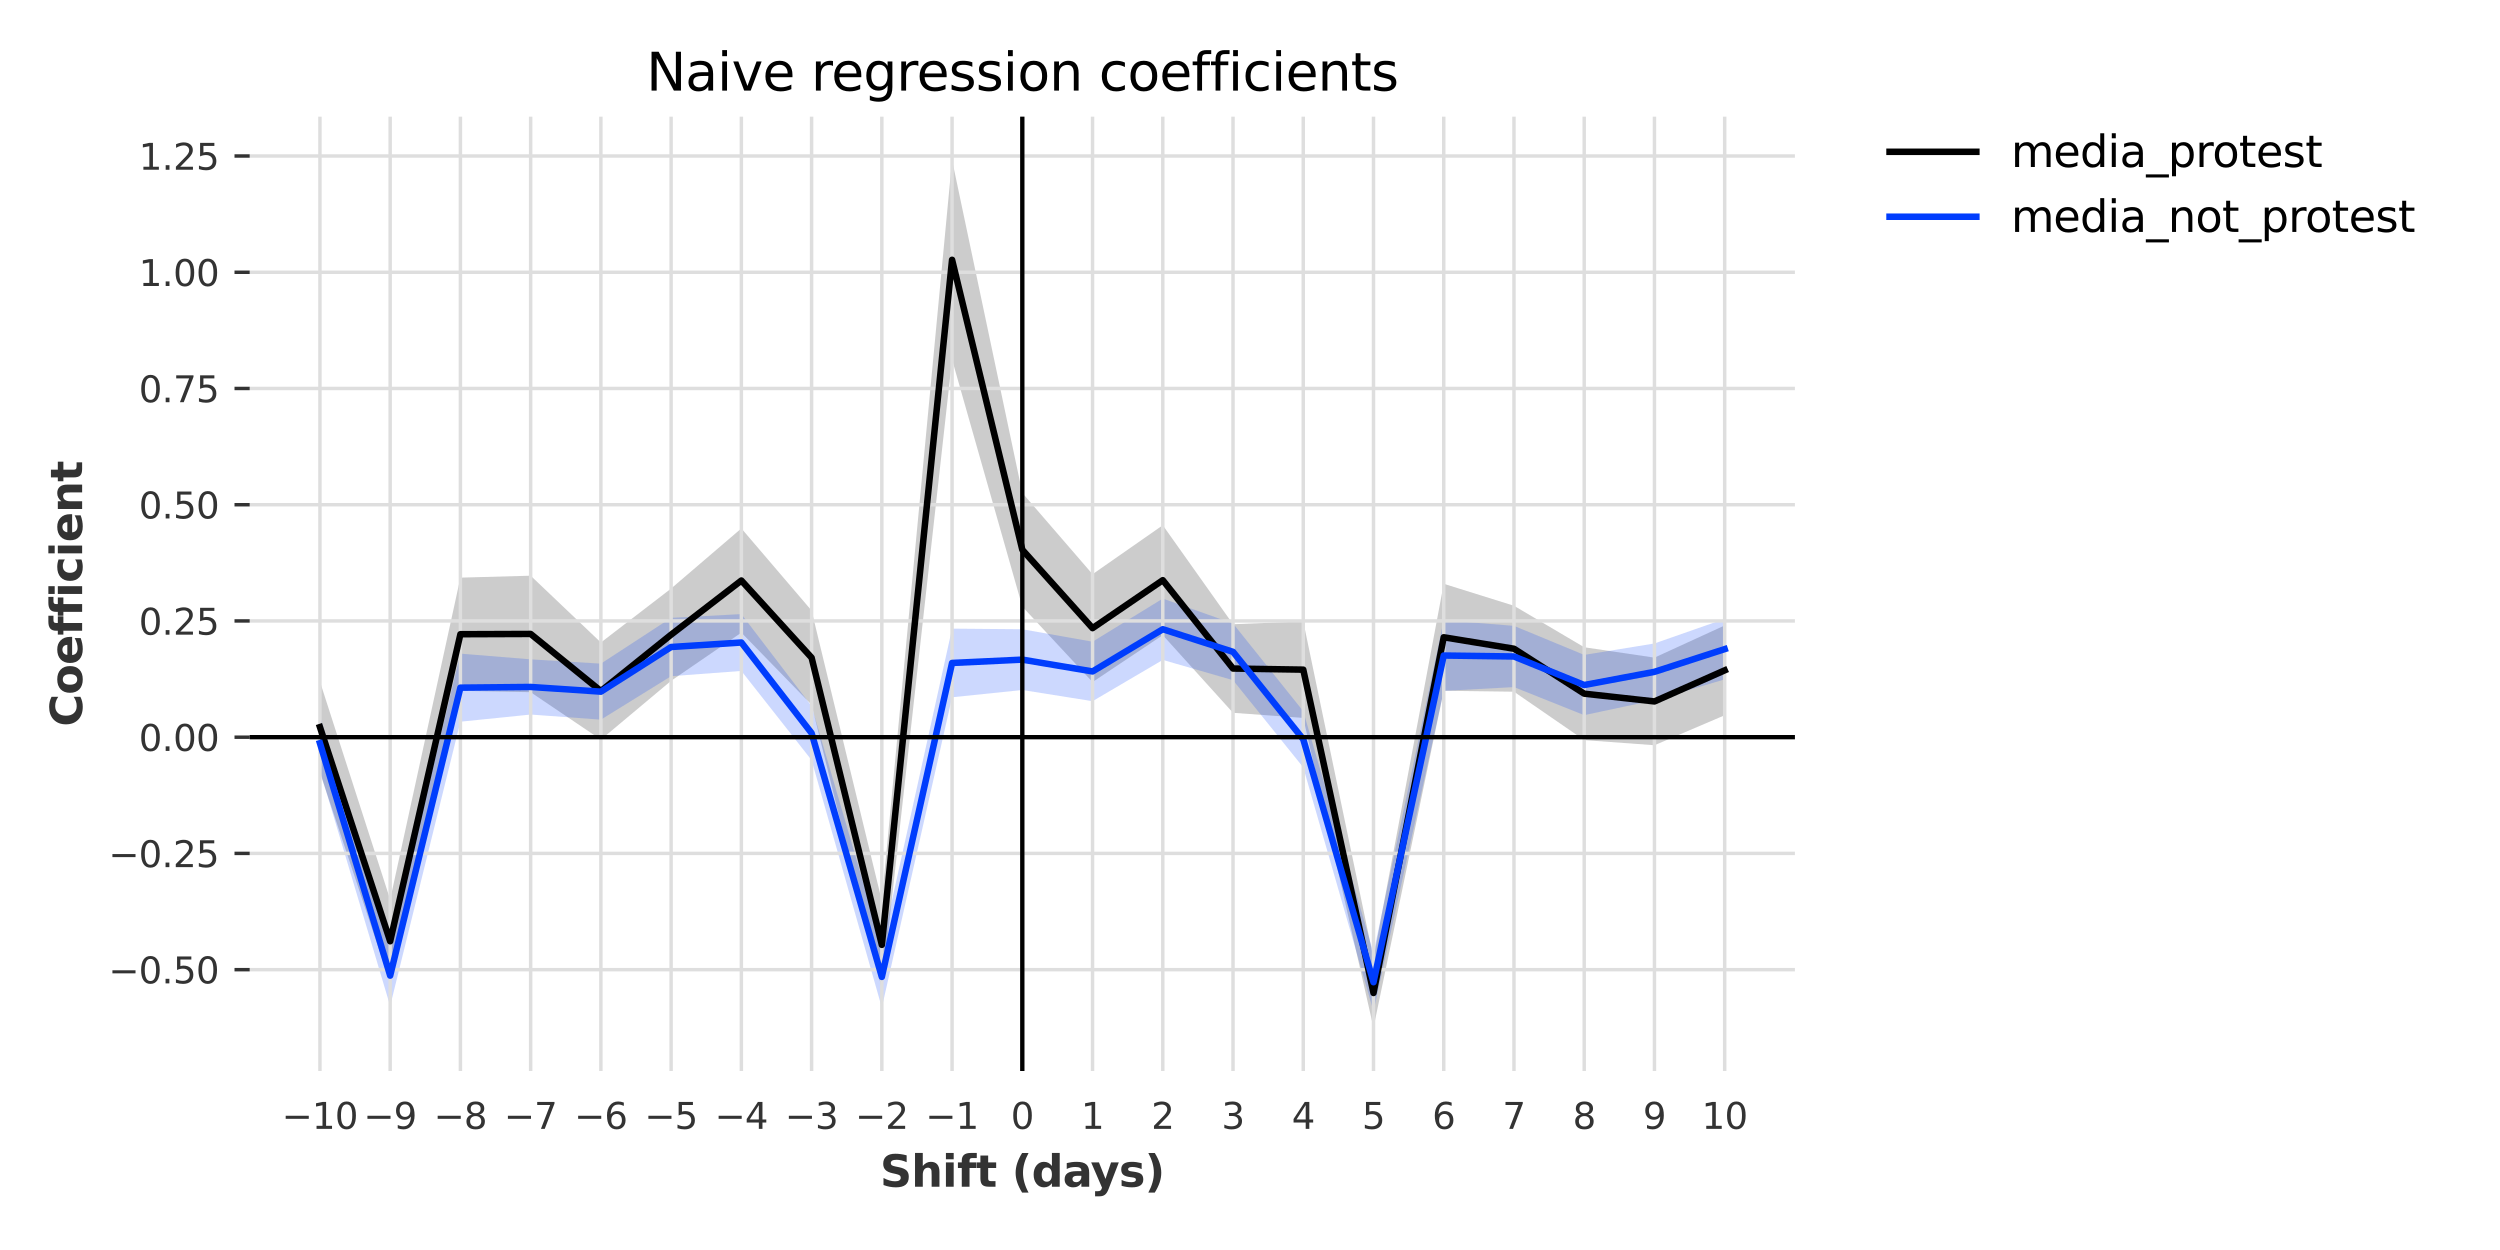 <?xml version="1.0" encoding="utf-8" standalone="no"?>
<!DOCTYPE svg PUBLIC "-//W3C//DTD SVG 1.1//EN"
  "http://www.w3.org/Graphics/SVG/1.1/DTD/svg11.dtd">
<svg xmlns:xlink="http://www.w3.org/1999/xlink" width="576pt" height="288pt" viewBox="0 0 576 288" xmlns="http://www.w3.org/2000/svg" version="1.1">
 <defs>
  <style type="text/css">*{stroke-linejoin: round; stroke-linecap: butt}</style>
 </defs>
 <g id="figure_1">
  <g id="patch_1">
   <path d="M 0 288
L 576 288
L 576 0
L 0 0
z
" style="fill: #ffffff"/>
  </g>
  <g id="axes_1">
   <g id="patch_2">
    <path d="M 57.53 246.76
L 413.55 246.76
L 413.55 26.88
L 57.53 26.88
z
" style="fill: #ffffff"/>
   </g>
   <g id="PolyCollection_1">
    <path d="M 73.713 178.017
L 73.713 157.019
L 89.895 207.259
L 106.078 133.088
L 122.261 132.639
L 138.444 148.033
L 154.626 135.596
L 170.809 121.742
L 186.992 140.675
L 203.175 207.555
L 219.357 36.875
L 235.54 113.574
L 251.723 132.299
L 267.905 121.012
L 284.088 143.826
L 300.271 143.17
L 316.454 220.796
L 332.636 134.506
L 348.819 139.567
L 365.002 149.126
L 381.185 151.519
L 397.367 144.101
L 397.367 164.796
L 397.367 164.796
L 381.185 171.703
L 365.002 170.518
L 348.819 159.369
L 332.636 159.152
L 316.454 236.765
L 300.271 165.404
L 284.088 164.234
L 267.905 146.334
L 251.723 157.146
L 235.54 139.766
L 219.357 82.844
L 203.175 227.835
L 186.992 162.384
L 170.809 145.761
L 154.626 156.854
L 138.444 170.41
L 122.261 159.482
L 106.078 159.161
L 89.895 226.471
L 73.713 178.017
z
" clip-path="url(#p750903364d)" style="fill-opacity: 0.2"/>
   </g>
   <g id="PolyCollection_2">
    <path d="M 73.713 177.525
L 73.713 164.939
L 89.895 217.787
L 106.078 150.593
L 122.261 151.914
L 138.444 152.904
L 154.626 142.349
L 170.809 141.487
L 186.992 162.69
L 203.175 218.002
L 219.357 144.837
L 235.54 144.979
L 251.723 147.851
L 267.905 137.908
L 284.088 143.649
L 300.271 163.863
L 316.454 219.577
L 332.636 142.885
L 348.819 144.199
L 365.002 150.89
L 381.185 148.251
L 397.367 142.59
L 397.367 156.524
L 397.367 156.524
L 381.185 161.329
L 365.002 164.77
L 348.819 158.31
L 332.636 159.178
L 316.454 233.025
L 300.271 176.806
L 284.088 156.716
L 267.905 152.044
L 251.723 161.554
L 235.54 158.977
L 219.357 160.651
L 203.175 232.153
L 186.992 175.134
L 170.809 154.584
L 154.626 155.791
L 138.444 165.81
L 122.261 164.631
L 106.078 166.278
L 89.895 231.774
L 73.713 177.525
z
" clip-path="url(#p750903364d)" style="fill: #003dfd; fill-opacity: 0.2"/>
   </g>
   <g id="matplotlib.axis_1">
    <g id="xtick_1">
     <g id="line2d_1">
      <path d="M 73.713 246.76
L 73.713 26.88
" clip-path="url(#p750903364d)" style="fill: none; stroke: #dedede; stroke-width: 0.8; stroke-linecap: square"/>
     </g>
     <g id="text_1">
      <!-- −10 -->
      <g style="fill: #333333" transform="translate(64.923 260.089) scale(0.083 -0.083)">
       <defs>
        <path id="DejaVuSans-2212" d="M 678 2272
L 4684 2272
L 4684 1741
L 678 1741
L 678 2272
z
" transform="scale(0.016)"/>
        <path id="DejaVuSans-31" d="M 794 531
L 1825 531
L 1825 4091
L 703 3866
L 703 4441
L 1819 4666
L 2450 4666
L 2450 531
L 3481 531
L 3481 0
L 794 0
L 794 531
z
" transform="scale(0.016)"/>
        <path id="DejaVuSans-30" d="M 2034 4250
Q 1547 4250 1301 3770
Q 1056 3291 1056 2328
Q 1056 1369 1301 889
Q 1547 409 2034 409
Q 2525 409 2770 889
Q 3016 1369 3016 2328
Q 3016 3291 2770 3770
Q 2525 4250 2034 4250
z
M 2034 4750
Q 2819 4750 3233 4129
Q 3647 3509 3647 2328
Q 3647 1150 3233 529
Q 2819 -91 2034 -91
Q 1250 -91 836 529
Q 422 1150 422 2328
Q 422 3509 836 4129
Q 1250 4750 2034 4750
z
" transform="scale(0.016)"/>
       </defs>
       <use xlink:href="#DejaVuSans-2212"/>
       <use xlink:href="#DejaVuSans-31" x="83.789"/>
       <use xlink:href="#DejaVuSans-30" x="147.412"/>
      </g>
     </g>
    </g>
    <g id="xtick_2">
     <g id="line2d_2">
      <path d="M 89.895 246.76
L 89.895 26.88
" clip-path="url(#p750903364d)" style="fill: none; stroke: #dedede; stroke-width: 0.8; stroke-linecap: square"/>
     </g>
     <g id="text_2">
      <!-- −9 -->
      <g style="fill: #333333" transform="translate(83.755 260.089) scale(0.083 -0.083)">
       <defs>
        <path id="DejaVuSans-39" d="M 703 97
L 703 672
Q 941 559 1184 500
Q 1428 441 1663 441
Q 2288 441 2617 861
Q 2947 1281 2994 2138
Q 2813 1869 2534 1725
Q 2256 1581 1919 1581
Q 1219 1581 811 2004
Q 403 2428 403 3163
Q 403 3881 828 4315
Q 1253 4750 1959 4750
Q 2769 4750 3195 4129
Q 3622 3509 3622 2328
Q 3622 1225 3098 567
Q 2575 -91 1691 -91
Q 1453 -91 1209 -44
Q 966 3 703 97
z
M 1959 2075
Q 2384 2075 2632 2365
Q 2881 2656 2881 3163
Q 2881 3666 2632 3958
Q 2384 4250 1959 4250
Q 1534 4250 1286 3958
Q 1038 3666 1038 3163
Q 1038 2656 1286 2365
Q 1534 2075 1959 2075
z
" transform="scale(0.016)"/>
       </defs>
       <use xlink:href="#DejaVuSans-2212"/>
       <use xlink:href="#DejaVuSans-39" x="83.789"/>
      </g>
     </g>
    </g>
    <g id="xtick_3">
     <g id="line2d_3">
      <path d="M 106.078 246.76
L 106.078 26.88
" clip-path="url(#p750903364d)" style="fill: none; stroke: #dedede; stroke-width: 0.8; stroke-linecap: square"/>
     </g>
     <g id="text_3">
      <!-- −8 -->
      <g style="fill: #333333" transform="translate(99.938 260.089) scale(0.083 -0.083)">
       <defs>
        <path id="DejaVuSans-38" d="M 2034 2216
Q 1584 2216 1326 1975
Q 1069 1734 1069 1313
Q 1069 891 1326 650
Q 1584 409 2034 409
Q 2484 409 2743 651
Q 3003 894 3003 1313
Q 3003 1734 2745 1975
Q 2488 2216 2034 2216
z
M 1403 2484
Q 997 2584 770 2862
Q 544 3141 544 3541
Q 544 4100 942 4425
Q 1341 4750 2034 4750
Q 2731 4750 3128 4425
Q 3525 4100 3525 3541
Q 3525 3141 3298 2862
Q 3072 2584 2669 2484
Q 3125 2378 3379 2068
Q 3634 1759 3634 1313
Q 3634 634 3220 271
Q 2806 -91 2034 -91
Q 1263 -91 848 271
Q 434 634 434 1313
Q 434 1759 690 2068
Q 947 2378 1403 2484
z
M 1172 3481
Q 1172 3119 1398 2916
Q 1625 2713 2034 2713
Q 2441 2713 2670 2916
Q 2900 3119 2900 3481
Q 2900 3844 2670 4047
Q 2441 4250 2034 4250
Q 1625 4250 1398 4047
Q 1172 3844 1172 3481
z
" transform="scale(0.016)"/>
       </defs>
       <use xlink:href="#DejaVuSans-2212"/>
       <use xlink:href="#DejaVuSans-38" x="83.789"/>
      </g>
     </g>
    </g>
    <g id="xtick_4">
     <g id="line2d_4">
      <path d="M 122.261 246.76
L 122.261 26.88
" clip-path="url(#p750903364d)" style="fill: none; stroke: #dedede; stroke-width: 0.8; stroke-linecap: square"/>
     </g>
     <g id="text_4">
      <!-- −7 -->
      <g style="fill: #333333" transform="translate(116.121 260.089) scale(0.083 -0.083)">
       <defs>
        <path id="DejaVuSans-37" d="M 525 4666
L 3525 4666
L 3525 4397
L 1831 0
L 1172 0
L 2766 4134
L 525 4134
L 525 4666
z
" transform="scale(0.016)"/>
       </defs>
       <use xlink:href="#DejaVuSans-2212"/>
       <use xlink:href="#DejaVuSans-37" x="83.789"/>
      </g>
     </g>
    </g>
    <g id="xtick_5">
     <g id="line2d_5">
      <path d="M 138.444 246.76
L 138.444 26.88
" clip-path="url(#p750903364d)" style="fill: none; stroke: #dedede; stroke-width: 0.8; stroke-linecap: square"/>
     </g>
     <g id="text_5">
      <!-- −6 -->
      <g style="fill: #333333" transform="translate(132.304 260.089) scale(0.083 -0.083)">
       <defs>
        <path id="DejaVuSans-36" d="M 2113 2584
Q 1688 2584 1439 2293
Q 1191 2003 1191 1497
Q 1191 994 1439 701
Q 1688 409 2113 409
Q 2538 409 2786 701
Q 3034 994 3034 1497
Q 3034 2003 2786 2293
Q 2538 2584 2113 2584
z
M 3366 4563
L 3366 3988
Q 3128 4100 2886 4159
Q 2644 4219 2406 4219
Q 1781 4219 1451 3797
Q 1122 3375 1075 2522
Q 1259 2794 1537 2939
Q 1816 3084 2150 3084
Q 2853 3084 3261 2657
Q 3669 2231 3669 1497
Q 3669 778 3244 343
Q 2819 -91 2113 -91
Q 1303 -91 875 529
Q 447 1150 447 2328
Q 447 3434 972 4092
Q 1497 4750 2381 4750
Q 2619 4750 2861 4703
Q 3103 4656 3366 4563
z
" transform="scale(0.016)"/>
       </defs>
       <use xlink:href="#DejaVuSans-2212"/>
       <use xlink:href="#DejaVuSans-36" x="83.789"/>
      </g>
     </g>
    </g>
    <g id="xtick_6">
     <g id="line2d_6">
      <path d="M 154.626 246.76
L 154.626 26.88
" clip-path="url(#p750903364d)" style="fill: none; stroke: #dedede; stroke-width: 0.8; stroke-linecap: square"/>
     </g>
     <g id="text_6">
      <!-- −5 -->
      <g style="fill: #333333" transform="translate(148.486 260.089) scale(0.083 -0.083)">
       <defs>
        <path id="DejaVuSans-35" d="M 691 4666
L 3169 4666
L 3169 4134
L 1269 4134
L 1269 2991
Q 1406 3038 1543 3061
Q 1681 3084 1819 3084
Q 2600 3084 3056 2656
Q 3513 2228 3513 1497
Q 3513 744 3044 326
Q 2575 -91 1722 -91
Q 1428 -91 1123 -41
Q 819 9 494 109
L 494 744
Q 775 591 1075 516
Q 1375 441 1709 441
Q 2250 441 2565 725
Q 2881 1009 2881 1497
Q 2881 1984 2565 2268
Q 2250 2553 1709 2553
Q 1456 2553 1204 2497
Q 953 2441 691 2322
L 691 4666
z
" transform="scale(0.016)"/>
       </defs>
       <use xlink:href="#DejaVuSans-2212"/>
       <use xlink:href="#DejaVuSans-35" x="83.789"/>
      </g>
     </g>
    </g>
    <g id="xtick_7">
     <g id="line2d_7">
      <path d="M 170.809 246.76
L 170.809 26.88
" clip-path="url(#p750903364d)" style="fill: none; stroke: #dedede; stroke-width: 0.8; stroke-linecap: square"/>
     </g>
     <g id="text_7">
      <!-- −4 -->
      <g style="fill: #333333" transform="translate(164.669 260.089) scale(0.083 -0.083)">
       <defs>
        <path id="DejaVuSans-34" d="M 2419 4116
L 825 1625
L 2419 1625
L 2419 4116
z
M 2253 4666
L 3047 4666
L 3047 1625
L 3713 1625
L 3713 1100
L 3047 1100
L 3047 0
L 2419 0
L 2419 1100
L 313 1100
L 313 1709
L 2253 4666
z
" transform="scale(0.016)"/>
       </defs>
       <use xlink:href="#DejaVuSans-2212"/>
       <use xlink:href="#DejaVuSans-34" x="83.789"/>
      </g>
     </g>
    </g>
    <g id="xtick_8">
     <g id="line2d_8">
      <path d="M 186.992 246.76
L 186.992 26.88
" clip-path="url(#p750903364d)" style="fill: none; stroke: #dedede; stroke-width: 0.8; stroke-linecap: square"/>
     </g>
     <g id="text_8">
      <!-- −3 -->
      <g style="fill: #333333" transform="translate(180.852 260.089) scale(0.083 -0.083)">
       <defs>
        <path id="DejaVuSans-33" d="M 2597 2516
Q 3050 2419 3304 2112
Q 3559 1806 3559 1356
Q 3559 666 3084 287
Q 2609 -91 1734 -91
Q 1441 -91 1130 -33
Q 819 25 488 141
L 488 750
Q 750 597 1062 519
Q 1375 441 1716 441
Q 2309 441 2620 675
Q 2931 909 2931 1356
Q 2931 1769 2642 2001
Q 2353 2234 1838 2234
L 1294 2234
L 1294 2753
L 1863 2753
Q 2328 2753 2575 2939
Q 2822 3125 2822 3475
Q 2822 3834 2567 4026
Q 2313 4219 1838 4219
Q 1578 4219 1281 4162
Q 984 4106 628 3988
L 628 4550
Q 988 4650 1302 4700
Q 1616 4750 1894 4750
Q 2613 4750 3031 4423
Q 3450 4097 3450 3541
Q 3450 3153 3228 2886
Q 3006 2619 2597 2516
z
" transform="scale(0.016)"/>
       </defs>
       <use xlink:href="#DejaVuSans-2212"/>
       <use xlink:href="#DejaVuSans-33" x="83.789"/>
      </g>
     </g>
    </g>
    <g id="xtick_9">
     <g id="line2d_9">
      <path d="M 203.175 246.76
L 203.175 26.88
" clip-path="url(#p750903364d)" style="fill: none; stroke: #dedede; stroke-width: 0.8; stroke-linecap: square"/>
     </g>
     <g id="text_9">
      <!-- −2 -->
      <g style="fill: #333333" transform="translate(197.034 260.089) scale(0.083 -0.083)">
       <defs>
        <path id="DejaVuSans-32" d="M 1228 531
L 3431 531
L 3431 0
L 469 0
L 469 531
Q 828 903 1448 1529
Q 2069 2156 2228 2338
Q 2531 2678 2651 2914
Q 2772 3150 2772 3378
Q 2772 3750 2511 3984
Q 2250 4219 1831 4219
Q 1534 4219 1204 4116
Q 875 4013 500 3803
L 500 4441
Q 881 4594 1212 4672
Q 1544 4750 1819 4750
Q 2544 4750 2975 4387
Q 3406 4025 3406 3419
Q 3406 3131 3298 2873
Q 3191 2616 2906 2266
Q 2828 2175 2409 1742
Q 1991 1309 1228 531
z
" transform="scale(0.016)"/>
       </defs>
       <use xlink:href="#DejaVuSans-2212"/>
       <use xlink:href="#DejaVuSans-32" x="83.789"/>
      </g>
     </g>
    </g>
    <g id="xtick_10">
     <g id="line2d_10">
      <path d="M 219.357 246.76
L 219.357 26.88
" clip-path="url(#p750903364d)" style="fill: none; stroke: #dedede; stroke-width: 0.8; stroke-linecap: square"/>
     </g>
     <g id="text_10">
      <!-- −1 -->
      <g style="fill: #333333" transform="translate(213.217 260.089) scale(0.083 -0.083)">
       <use xlink:href="#DejaVuSans-2212"/>
       <use xlink:href="#DejaVuSans-31" x="83.789"/>
      </g>
     </g>
    </g>
    <g id="xtick_11">
     <g id="line2d_11">
      <path d="M 235.54 246.76
L 235.54 26.88
" clip-path="url(#p750903364d)" style="fill: none; stroke: #dedede; stroke-width: 0.8; stroke-linecap: square"/>
     </g>
     <g id="text_11">
      <!-- 0 -->
      <g style="fill: #333333" transform="translate(232.89 260.089) scale(0.083 -0.083)">
       <use xlink:href="#DejaVuSans-30"/>
      </g>
     </g>
    </g>
    <g id="xtick_12">
     <g id="line2d_12">
      <path d="M 251.723 246.76
L 251.723 26.88
" clip-path="url(#p750903364d)" style="fill: none; stroke: #dedede; stroke-width: 0.8; stroke-linecap: square"/>
     </g>
     <g id="text_12">
      <!-- 1 -->
      <g style="fill: #333333" transform="translate(249.073 260.089) scale(0.083 -0.083)">
       <use xlink:href="#DejaVuSans-31"/>
      </g>
     </g>
    </g>
    <g id="xtick_13">
     <g id="line2d_13">
      <path d="M 267.905 246.76
L 267.905 26.88
" clip-path="url(#p750903364d)" style="fill: none; stroke: #dedede; stroke-width: 0.8; stroke-linecap: square"/>
     </g>
     <g id="text_13">
      <!-- 2 -->
      <g style="fill: #333333" transform="translate(265.255 260.089) scale(0.083 -0.083)">
       <use xlink:href="#DejaVuSans-32"/>
      </g>
     </g>
    </g>
    <g id="xtick_14">
     <g id="line2d_14">
      <path d="M 284.088 246.76
L 284.088 26.88
" clip-path="url(#p750903364d)" style="fill: none; stroke: #dedede; stroke-width: 0.8; stroke-linecap: square"/>
     </g>
     <g id="text_14">
      <!-- 3 -->
      <g style="fill: #333333" transform="translate(281.438 260.089) scale(0.083 -0.083)">
       <use xlink:href="#DejaVuSans-33"/>
      </g>
     </g>
    </g>
    <g id="xtick_15">
     <g id="line2d_15">
      <path d="M 300.271 246.76
L 300.271 26.88
" clip-path="url(#p750903364d)" style="fill: none; stroke: #dedede; stroke-width: 0.8; stroke-linecap: square"/>
     </g>
     <g id="text_15">
      <!-- 4 -->
      <g style="fill: #333333" transform="translate(297.621 260.089) scale(0.083 -0.083)">
       <use xlink:href="#DejaVuSans-34"/>
      </g>
     </g>
    </g>
    <g id="xtick_16">
     <g id="line2d_16">
      <path d="M 316.454 246.76
L 316.454 26.88
" clip-path="url(#p750903364d)" style="fill: none; stroke: #dedede; stroke-width: 0.8; stroke-linecap: square"/>
     </g>
     <g id="text_16">
      <!-- 5 -->
      <g style="fill: #333333" transform="translate(313.804 260.089) scale(0.083 -0.083)">
       <use xlink:href="#DejaVuSans-35"/>
      </g>
     </g>
    </g>
    <g id="xtick_17">
     <g id="line2d_17">
      <path d="M 332.636 246.76
L 332.636 26.88
" clip-path="url(#p750903364d)" style="fill: none; stroke: #dedede; stroke-width: 0.8; stroke-linecap: square"/>
     </g>
     <g id="text_17">
      <!-- 6 -->
      <g style="fill: #333333" transform="translate(329.986 260.089) scale(0.083 -0.083)">
       <use xlink:href="#DejaVuSans-36"/>
      </g>
     </g>
    </g>
    <g id="xtick_18">
     <g id="line2d_18">
      <path d="M 348.819 246.76
L 348.819 26.88
" clip-path="url(#p750903364d)" style="fill: none; stroke: #dedede; stroke-width: 0.8; stroke-linecap: square"/>
     </g>
     <g id="text_18">
      <!-- 7 -->
      <g style="fill: #333333" transform="translate(346.169 260.089) scale(0.083 -0.083)">
       <use xlink:href="#DejaVuSans-37"/>
      </g>
     </g>
    </g>
    <g id="xtick_19">
     <g id="line2d_19">
      <path d="M 365.002 246.76
L 365.002 26.88
" clip-path="url(#p750903364d)" style="fill: none; stroke: #dedede; stroke-width: 0.8; stroke-linecap: square"/>
     </g>
     <g id="text_19">
      <!-- 8 -->
      <g style="fill: #333333" transform="translate(362.352 260.089) scale(0.083 -0.083)">
       <use xlink:href="#DejaVuSans-38"/>
      </g>
     </g>
    </g>
    <g id="xtick_20">
     <g id="line2d_20">
      <path d="M 381.185 246.76
L 381.185 26.88
" clip-path="url(#p750903364d)" style="fill: none; stroke: #dedede; stroke-width: 0.8; stroke-linecap: square"/>
     </g>
     <g id="text_20">
      <!-- 9 -->
      <g style="fill: #333333" transform="translate(378.535 260.089) scale(0.083 -0.083)">
       <use xlink:href="#DejaVuSans-39"/>
      </g>
     </g>
    </g>
    <g id="xtick_21">
     <g id="line2d_21">
      <path d="M 397.367 246.76
L 397.367 26.88
" clip-path="url(#p750903364d)" style="fill: none; stroke: #dedede; stroke-width: 0.8; stroke-linecap: square"/>
     </g>
     <g id="text_21">
      <!-- 10 -->
      <g style="fill: #333333" transform="translate(392.067 260.089) scale(0.083 -0.083)">
       <use xlink:href="#DejaVuSans-31"/>
       <use xlink:href="#DejaVuSans-30" x="63.623"/>
      </g>
     </g>
    </g>
    <g id="text_22">
     <!-- Shift (days) -->
     <g style="fill: #333333" transform="translate(202.758 273.42) scale(0.1 -0.1)">
      <defs>
       <path id="DejaVuSans-Bold-53" d="M 3834 4519
L 3834 3531
Q 3450 3703 3084 3790
Q 2719 3878 2394 3878
Q 1963 3878 1756 3759
Q 1550 3641 1550 3391
Q 1550 3203 1689 3098
Q 1828 2994 2194 2919
L 2706 2816
Q 3484 2659 3812 2340
Q 4141 2022 4141 1434
Q 4141 663 3683 286
Q 3225 -91 2284 -91
Q 1841 -91 1394 -6
Q 947 78 500 244
L 500 1259
Q 947 1022 1364 901
Q 1781 781 2169 781
Q 2563 781 2772 912
Q 2981 1044 2981 1288
Q 2981 1506 2839 1625
Q 2697 1744 2272 1838
L 1806 1941
Q 1106 2091 782 2419
Q 459 2747 459 3303
Q 459 4000 909 4375
Q 1359 4750 2203 4750
Q 2588 4750 2994 4692
Q 3400 4634 3834 4519
z
" transform="scale(0.016)"/>
       <path id="DejaVuSans-Bold-68" d="M 4056 2131
L 4056 0
L 2931 0
L 2931 347
L 2931 1625
Q 2931 2084 2911 2256
Q 2891 2428 2841 2509
Q 2775 2619 2662 2680
Q 2550 2741 2406 2741
Q 2056 2741 1856 2470
Q 1656 2200 1656 1722
L 1656 0
L 538 0
L 538 4863
L 1656 4863
L 1656 2988
Q 1909 3294 2193 3439
Q 2478 3584 2822 3584
Q 3428 3584 3742 3212
Q 4056 2841 4056 2131
z
" transform="scale(0.016)"/>
       <path id="DejaVuSans-Bold-69" d="M 538 3500
L 1656 3500
L 1656 0
L 538 0
L 538 3500
z
M 538 4863
L 1656 4863
L 1656 3950
L 538 3950
L 538 4863
z
" transform="scale(0.016)"/>
       <path id="DejaVuSans-Bold-66" d="M 2841 4863
L 2841 4128
L 2222 4128
Q 1984 4128 1890 4042
Q 1797 3956 1797 3744
L 1797 3500
L 2753 3500
L 2753 2700
L 1797 2700
L 1797 0
L 678 0
L 678 2700
L 122 2700
L 122 3500
L 678 3500
L 678 3744
Q 678 4316 997 4589
Q 1316 4863 1984 4863
L 2841 4863
z
" transform="scale(0.016)"/>
       <path id="DejaVuSans-Bold-74" d="M 1759 4494
L 1759 3500
L 2913 3500
L 2913 2700
L 1759 2700
L 1759 1216
Q 1759 972 1856 886
Q 1953 800 2241 800
L 2816 800
L 2816 0
L 1856 0
Q 1194 0 917 276
Q 641 553 641 1216
L 641 2700
L 84 2700
L 84 3500
L 641 3500
L 641 4494
L 1759 4494
z
" transform="scale(0.016)"/>
       <path id="DejaVuSans-Bold-20" transform="scale(0.016)"/>
       <path id="DejaVuSans-Bold-28" d="M 2413 -844
L 1484 -844
Q 1006 -72 778 623
Q 550 1319 550 2003
Q 550 2688 779 3389
Q 1009 4091 1484 4856
L 2413 4856
Q 2013 4116 1813 3408
Q 1613 2700 1613 2009
Q 1613 1319 1811 609
Q 2009 -100 2413 -844
z
" transform="scale(0.016)"/>
       <path id="DejaVuSans-Bold-64" d="M 2919 2988
L 2919 4863
L 4044 4863
L 4044 0
L 2919 0
L 2919 506
Q 2688 197 2409 53
Q 2131 -91 1766 -91
Q 1119 -91 703 423
Q 288 938 288 1747
Q 288 2556 703 3070
Q 1119 3584 1766 3584
Q 2128 3584 2408 3439
Q 2688 3294 2919 2988
z
M 2181 722
Q 2541 722 2730 984
Q 2919 1247 2919 1747
Q 2919 2247 2730 2509
Q 2541 2772 2181 2772
Q 1825 2772 1636 2509
Q 1447 2247 1447 1747
Q 1447 1247 1636 984
Q 1825 722 2181 722
z
" transform="scale(0.016)"/>
       <path id="DejaVuSans-Bold-61" d="M 2106 1575
Q 1756 1575 1579 1456
Q 1403 1338 1403 1106
Q 1403 894 1545 773
Q 1688 653 1941 653
Q 2256 653 2472 879
Q 2688 1106 2688 1447
L 2688 1575
L 2106 1575
z
M 3816 1997
L 3816 0
L 2688 0
L 2688 519
Q 2463 200 2181 54
Q 1900 -91 1497 -91
Q 953 -91 614 226
Q 275 544 275 1050
Q 275 1666 698 1953
Q 1122 2241 2028 2241
L 2688 2241
L 2688 2328
Q 2688 2594 2478 2717
Q 2269 2841 1825 2841
Q 1466 2841 1156 2769
Q 847 2697 581 2553
L 581 3406
Q 941 3494 1303 3539
Q 1666 3584 2028 3584
Q 2975 3584 3395 3211
Q 3816 2838 3816 1997
z
" transform="scale(0.016)"/>
       <path id="DejaVuSans-Bold-79" d="M 78 3500
L 1197 3500
L 2138 1125
L 2938 3500
L 4056 3500
L 2584 -331
Q 2363 -916 2067 -1148
Q 1772 -1381 1288 -1381
L 641 -1381
L 641 -647
L 991 -647
Q 1275 -647 1404 -556
Q 1534 -466 1606 -231
L 1638 -134
L 78 3500
z
" transform="scale(0.016)"/>
       <path id="DejaVuSans-Bold-73" d="M 3272 3391
L 3272 2541
Q 2913 2691 2578 2766
Q 2244 2841 1947 2841
Q 1628 2841 1473 2761
Q 1319 2681 1319 2516
Q 1319 2381 1436 2309
Q 1553 2238 1856 2203
L 2053 2175
Q 2913 2066 3209 1816
Q 3506 1566 3506 1031
Q 3506 472 3093 190
Q 2681 -91 1863 -91
Q 1516 -91 1145 -36
Q 775 19 384 128
L 384 978
Q 719 816 1070 734
Q 1422 653 1784 653
Q 2113 653 2278 743
Q 2444 834 2444 1013
Q 2444 1163 2330 1236
Q 2216 1309 1875 1350
L 1678 1375
Q 931 1469 631 1722
Q 331 1975 331 2491
Q 331 3047 712 3315
Q 1094 3584 1881 3584
Q 2191 3584 2531 3537
Q 2872 3491 3272 3391
z
" transform="scale(0.016)"/>
       <path id="DejaVuSans-Bold-29" d="M 513 -844
Q 913 -100 1113 609
Q 1313 1319 1313 2009
Q 1313 2700 1113 3408
Q 913 4116 513 4856
L 1441 4856
Q 1916 4091 2145 3389
Q 2375 2688 2375 2003
Q 2375 1319 2147 623
Q 1919 -72 1441 -844
L 513 -844
z
" transform="scale(0.016)"/>
      </defs>
      <use xlink:href="#DejaVuSans-Bold-53"/>
      <use xlink:href="#DejaVuSans-Bold-68" x="72.021"/>
      <use xlink:href="#DejaVuSans-Bold-69" x="143.213"/>
      <use xlink:href="#DejaVuSans-Bold-66" x="177.49"/>
      <use xlink:href="#DejaVuSans-Bold-74" x="220.996"/>
      <use xlink:href="#DejaVuSans-Bold-20" x="268.799"/>
      <use xlink:href="#DejaVuSans-Bold-28" x="303.613"/>
      <use xlink:href="#DejaVuSans-Bold-64" x="349.316"/>
      <use xlink:href="#DejaVuSans-Bold-61" x="420.898"/>
      <use xlink:href="#DejaVuSans-Bold-79" x="485.254"/>
      <use xlink:href="#DejaVuSans-Bold-73" x="550.439"/>
      <use xlink:href="#DejaVuSans-Bold-29" x="609.961"/>
     </g>
    </g>
   </g>
   <g id="matplotlib.axis_2">
    <g id="ytick_1">
     <g id="line2d_22">
      <path d="M 57.53 223.406
L 413.55 223.406
" clip-path="url(#p750903364d)" style="fill: none; stroke: #dedede; stroke-width: 0.8; stroke-linecap: square"/>
     </g>
     <g id="line2d_23">
      <defs>
       <path id="mec9ac028f4" d="M 0 0
L -3.5 0
" style="stroke: #333333; stroke-width: 0.8"/>
      </defs>
      <g>
       <use xlink:href="#mec9ac028f4" x="57.53" y="223.406" style="fill: #333333; stroke: #333333; stroke-width: 0.8"/>
      </g>
     </g>
     <g id="text_23">
      <!-- −0.50 -->
      <g style="fill: #333333" transform="translate(25.002 226.571) scale(0.083 -0.083)">
       <defs>
        <path id="DejaVuSans-2e" d="M 684 794
L 1344 794
L 1344 0
L 684 0
L 684 794
z
" transform="scale(0.016)"/>
       </defs>
       <use xlink:href="#DejaVuSans-2212"/>
       <use xlink:href="#DejaVuSans-30" x="83.789"/>
       <use xlink:href="#DejaVuSans-2e" x="147.412"/>
       <use xlink:href="#DejaVuSans-35" x="179.199"/>
       <use xlink:href="#DejaVuSans-30" x="242.822"/>
      </g>
     </g>
    </g>
    <g id="ytick_2">
     <g id="line2d_24">
      <path d="M 57.53 196.627
L 413.55 196.627
" clip-path="url(#p750903364d)" style="fill: none; stroke: #dedede; stroke-width: 0.8; stroke-linecap: square"/>
     </g>
     <g id="line2d_25">
      <g>
       <use xlink:href="#mec9ac028f4" x="57.53" y="196.627" style="fill: #333333; stroke: #333333; stroke-width: 0.8"/>
      </g>
     </g>
     <g id="text_24">
      <!-- −0.25 -->
      <g style="fill: #333333" transform="translate(25.002 199.792) scale(0.083 -0.083)">
       <use xlink:href="#DejaVuSans-2212"/>
       <use xlink:href="#DejaVuSans-30" x="83.789"/>
       <use xlink:href="#DejaVuSans-2e" x="147.412"/>
       <use xlink:href="#DejaVuSans-32" x="179.199"/>
       <use xlink:href="#DejaVuSans-35" x="242.822"/>
      </g>
     </g>
    </g>
    <g id="ytick_3">
     <g id="line2d_26">
      <path d="M 57.53 169.847
L 413.55 169.847
" clip-path="url(#p750903364d)" style="fill: none; stroke: #dedede; stroke-width: 0.8; stroke-linecap: square"/>
     </g>
     <g id="line2d_27">
      <g>
       <use xlink:href="#mec9ac028f4" x="57.53" y="169.847" style="fill: #333333; stroke: #333333; stroke-width: 0.8"/>
      </g>
     </g>
     <g id="text_25">
      <!-- 0.00 -->
      <g style="fill: #333333" transform="translate(31.983 173.012) scale(0.083 -0.083)">
       <use xlink:href="#DejaVuSans-30"/>
       <use xlink:href="#DejaVuSans-2e" x="63.623"/>
       <use xlink:href="#DejaVuSans-30" x="95.41"/>
       <use xlink:href="#DejaVuSans-30" x="159.033"/>
      </g>
     </g>
    </g>
    <g id="ytick_4">
     <g id="line2d_28">
      <path d="M 57.53 143.068
L 413.55 143.068
" clip-path="url(#p750903364d)" style="fill: none; stroke: #dedede; stroke-width: 0.8; stroke-linecap: square"/>
     </g>
     <g id="line2d_29">
      <g>
       <use xlink:href="#mec9ac028f4" x="57.53" y="143.068" style="fill: #333333; stroke: #333333; stroke-width: 0.8"/>
      </g>
     </g>
     <g id="text_26">
      <!-- 0.25 -->
      <g style="fill: #333333" transform="translate(31.983 146.232) scale(0.083 -0.083)">
       <use xlink:href="#DejaVuSans-30"/>
       <use xlink:href="#DejaVuSans-2e" x="63.623"/>
       <use xlink:href="#DejaVuSans-32" x="95.41"/>
       <use xlink:href="#DejaVuSans-35" x="159.033"/>
      </g>
     </g>
    </g>
    <g id="ytick_5">
     <g id="line2d_30">
      <path d="M 57.53 116.288
L 413.55 116.288
" clip-path="url(#p750903364d)" style="fill: none; stroke: #dedede; stroke-width: 0.8; stroke-linecap: square"/>
     </g>
     <g id="line2d_31">
      <g>
       <use xlink:href="#mec9ac028f4" x="57.53" y="116.288" style="fill: #333333; stroke: #333333; stroke-width: 0.8"/>
      </g>
     </g>
     <g id="text_27">
      <!-- 0.50 -->
      <g style="fill: #333333" transform="translate(31.983 119.453) scale(0.083 -0.083)">
       <use xlink:href="#DejaVuSans-30"/>
       <use xlink:href="#DejaVuSans-2e" x="63.623"/>
       <use xlink:href="#DejaVuSans-35" x="95.41"/>
       <use xlink:href="#DejaVuSans-30" x="159.033"/>
      </g>
     </g>
    </g>
    <g id="ytick_6">
     <g id="line2d_32">
      <path d="M 57.53 89.508
L 413.55 89.508
" clip-path="url(#p750903364d)" style="fill: none; stroke: #dedede; stroke-width: 0.8; stroke-linecap: square"/>
     </g>
     <g id="line2d_33">
      <g>
       <use xlink:href="#mec9ac028f4" x="57.53" y="89.508" style="fill: #333333; stroke: #333333; stroke-width: 0.8"/>
      </g>
     </g>
     <g id="text_28">
      <!-- 0.75 -->
      <g style="fill: #333333" transform="translate(31.983 92.673) scale(0.083 -0.083)">
       <use xlink:href="#DejaVuSans-30"/>
       <use xlink:href="#DejaVuSans-2e" x="63.623"/>
       <use xlink:href="#DejaVuSans-37" x="95.41"/>
       <use xlink:href="#DejaVuSans-35" x="159.033"/>
      </g>
     </g>
    </g>
    <g id="ytick_7">
     <g id="line2d_34">
      <path d="M 57.53 62.729
L 413.55 62.729
" clip-path="url(#p750903364d)" style="fill: none; stroke: #dedede; stroke-width: 0.8; stroke-linecap: square"/>
     </g>
     <g id="line2d_35">
      <g>
       <use xlink:href="#mec9ac028f4" x="57.53" y="62.729" style="fill: #333333; stroke: #333333; stroke-width: 0.8"/>
      </g>
     </g>
     <g id="text_29">
      <!-- 1.00 -->
      <g style="fill: #333333" transform="translate(31.983 65.894) scale(0.083 -0.083)">
       <use xlink:href="#DejaVuSans-31"/>
       <use xlink:href="#DejaVuSans-2e" x="63.623"/>
       <use xlink:href="#DejaVuSans-30" x="95.41"/>
       <use xlink:href="#DejaVuSans-30" x="159.033"/>
      </g>
     </g>
    </g>
    <g id="ytick_8">
     <g id="line2d_36">
      <path d="M 57.53 35.949
L 413.55 35.949
" clip-path="url(#p750903364d)" style="fill: none; stroke: #dedede; stroke-width: 0.8; stroke-linecap: square"/>
     </g>
     <g id="line2d_37">
      <g>
       <use xlink:href="#mec9ac028f4" x="57.53" y="35.949" style="fill: #333333; stroke: #333333; stroke-width: 0.8"/>
      </g>
     </g>
     <g id="text_30">
      <!-- 1.25 -->
      <g style="fill: #333333" transform="translate(31.983 39.114) scale(0.083 -0.083)">
       <use xlink:href="#DejaVuSans-31"/>
       <use xlink:href="#DejaVuSans-2e" x="63.623"/>
       <use xlink:href="#DejaVuSans-32" x="95.41"/>
       <use xlink:href="#DejaVuSans-35" x="159.033"/>
      </g>
     </g>
    </g>
    <g id="text_31">
     <!-- Coefficient -->
     <g style="fill: #333333" transform="translate(18.923 167.399) rotate(-90) scale(0.1 -0.1)">
      <defs>
       <path id="DejaVuSans-Bold-43" d="M 4288 256
Q 3956 84 3597 -3
Q 3238 -91 2847 -91
Q 1681 -91 1000 561
Q 319 1213 319 2328
Q 319 3447 1000 4098
Q 1681 4750 2847 4750
Q 3238 4750 3597 4662
Q 3956 4575 4288 4403
L 4288 3438
Q 3953 3666 3628 3772
Q 3303 3878 2944 3878
Q 2300 3878 1931 3465
Q 1563 3053 1563 2328
Q 1563 1606 1931 1193
Q 2300 781 2944 781
Q 3303 781 3628 887
Q 3953 994 4288 1222
L 4288 256
z
" transform="scale(0.016)"/>
       <path id="DejaVuSans-Bold-6f" d="M 2203 2784
Q 1831 2784 1636 2517
Q 1441 2250 1441 1747
Q 1441 1244 1636 976
Q 1831 709 2203 709
Q 2569 709 2762 976
Q 2956 1244 2956 1747
Q 2956 2250 2762 2517
Q 2569 2784 2203 2784
z
M 2203 3584
Q 3106 3584 3614 3096
Q 4122 2609 4122 1747
Q 4122 884 3614 396
Q 3106 -91 2203 -91
Q 1297 -91 786 396
Q 275 884 275 1747
Q 275 2609 786 3096
Q 1297 3584 2203 3584
z
" transform="scale(0.016)"/>
       <path id="DejaVuSans-Bold-65" d="M 4031 1759
L 4031 1441
L 1416 1441
Q 1456 1047 1700 850
Q 1944 653 2381 653
Q 2734 653 3104 758
Q 3475 863 3866 1075
L 3866 213
Q 3469 63 3072 -14
Q 2675 -91 2278 -91
Q 1328 -91 801 392
Q 275 875 275 1747
Q 275 2603 792 3093
Q 1309 3584 2216 3584
Q 3041 3584 3536 3087
Q 4031 2591 4031 1759
z
M 2881 2131
Q 2881 2450 2695 2645
Q 2509 2841 2209 2841
Q 1884 2841 1681 2658
Q 1478 2475 1428 2131
L 2881 2131
z
" transform="scale(0.016)"/>
       <path id="DejaVuSans-Bold-63" d="M 3366 3391
L 3366 2478
Q 3138 2634 2908 2709
Q 2678 2784 2431 2784
Q 1963 2784 1702 2511
Q 1441 2238 1441 1747
Q 1441 1256 1702 982
Q 1963 709 2431 709
Q 2694 709 2930 787
Q 3166 866 3366 1019
L 3366 103
Q 3103 6 2833 -42
Q 2563 -91 2291 -91
Q 1344 -91 809 395
Q 275 881 275 1747
Q 275 2613 809 3098
Q 1344 3584 2291 3584
Q 2566 3584 2833 3536
Q 3100 3488 3366 3391
z
" transform="scale(0.016)"/>
       <path id="DejaVuSans-Bold-6e" d="M 4056 2131
L 4056 0
L 2931 0
L 2931 347
L 2931 1631
Q 2931 2084 2911 2256
Q 2891 2428 2841 2509
Q 2775 2619 2662 2680
Q 2550 2741 2406 2741
Q 2056 2741 1856 2470
Q 1656 2200 1656 1722
L 1656 0
L 538 0
L 538 3500
L 1656 3500
L 1656 2988
Q 1909 3294 2193 3439
Q 2478 3584 2822 3584
Q 3428 3584 3742 3212
Q 4056 2841 4056 2131
z
" transform="scale(0.016)"/>
      </defs>
      <use xlink:href="#DejaVuSans-Bold-43"/>
      <use xlink:href="#DejaVuSans-Bold-6f" x="73.389"/>
      <use xlink:href="#DejaVuSans-Bold-65" x="142.09"/>
      <use xlink:href="#DejaVuSans-Bold-66" x="209.912"/>
      <use xlink:href="#DejaVuSans-Bold-66" x="253.418"/>
      <use xlink:href="#DejaVuSans-Bold-69" x="296.924"/>
      <use xlink:href="#DejaVuSans-Bold-63" x="331.201"/>
      <use xlink:href="#DejaVuSans-Bold-69" x="390.479"/>
      <use xlink:href="#DejaVuSans-Bold-65" x="424.756"/>
      <use xlink:href="#DejaVuSans-Bold-6e" x="492.578"/>
      <use xlink:href="#DejaVuSans-Bold-74" x="563.77"/>
     </g>
    </g>
   </g>
   <g id="line2d_38">
    <path d="M 73.713 167.518
L 89.895 216.865
L 106.078 146.124
L 122.261 146.061
L 138.444 159.221
L 154.626 146.225
L 170.809 133.752
L 186.992 151.53
L 203.175 217.695
L 219.357 59.859
L 235.54 126.67
L 251.723 144.723
L 267.905 133.673
L 284.088 154.03
L 300.271 154.287
L 316.454 228.781
L 332.636 146.829
L 348.819 149.468
L 365.002 159.822
L 381.185 161.611
L 397.367 154.448
" clip-path="url(#p750903364d)" style="fill: none; stroke: #000000; stroke-width: 1.5; stroke-linecap: square"/>
   </g>
   <g id="line2d_39">
    <path d="M 73.713 171.232
L 89.895 224.781
L 106.078 158.436
L 122.261 158.273
L 138.444 159.357
L 154.626 149.07
L 170.809 148.035
L 186.992 168.912
L 203.175 225.078
L 219.357 152.744
L 235.54 151.978
L 251.723 154.702
L 267.905 144.976
L 284.088 150.182
L 300.271 170.334
L 316.454 226.301
L 332.636 151.032
L 348.819 151.254
L 365.002 157.83
L 381.185 154.79
L 397.367 149.557
" clip-path="url(#p750903364d)" style="fill: none; stroke: #003dfd; stroke-width: 1.5; stroke-linecap: square"/>
   </g>
   <g id="line2d_40">
    <path d="M 57.53 169.847
L 413.55 169.847
" clip-path="url(#p750903364d)" style="fill: none; stroke: #000000; stroke-linecap: square"/>
   </g>
   <g id="line2d_41">
    <path d="M 235.54 246.76
L 235.54 26.88
" clip-path="url(#p750903364d)" style="fill: none; stroke: #000000; stroke-linecap: square"/>
   </g>
   <g id="text_32">
    <!-- Naive regression coefficients -->
    <g transform="translate(148.911 20.88) scale(0.12 -0.12)">
     <defs>
      <path id="DejaVuSans-4e" d="M 628 4666
L 1478 4666
L 3547 763
L 3547 4666
L 4159 4666
L 4159 0
L 3309 0
L 1241 3903
L 1241 0
L 628 0
L 628 4666
z
" transform="scale(0.016)"/>
      <path id="DejaVuSans-61" d="M 2194 1759
Q 1497 1759 1228 1600
Q 959 1441 959 1056
Q 959 750 1161 570
Q 1363 391 1709 391
Q 2188 391 2477 730
Q 2766 1069 2766 1631
L 2766 1759
L 2194 1759
z
M 3341 1997
L 3341 0
L 2766 0
L 2766 531
Q 2569 213 2275 61
Q 1981 -91 1556 -91
Q 1019 -91 701 211
Q 384 513 384 1019
Q 384 1609 779 1909
Q 1175 2209 1959 2209
L 2766 2209
L 2766 2266
Q 2766 2663 2505 2880
Q 2244 3097 1772 3097
Q 1472 3097 1187 3025
Q 903 2953 641 2809
L 641 3341
Q 956 3463 1253 3523
Q 1550 3584 1831 3584
Q 2591 3584 2966 3190
Q 3341 2797 3341 1997
z
" transform="scale(0.016)"/>
      <path id="DejaVuSans-69" d="M 603 3500
L 1178 3500
L 1178 0
L 603 0
L 603 3500
z
M 603 4863
L 1178 4863
L 1178 4134
L 603 4134
L 603 4863
z
" transform="scale(0.016)"/>
      <path id="DejaVuSans-76" d="M 191 3500
L 800 3500
L 1894 563
L 2988 3500
L 3597 3500
L 2284 0
L 1503 0
L 191 3500
z
" transform="scale(0.016)"/>
      <path id="DejaVuSans-65" d="M 3597 1894
L 3597 1613
L 953 1613
Q 991 1019 1311 708
Q 1631 397 2203 397
Q 2534 397 2845 478
Q 3156 559 3463 722
L 3463 178
Q 3153 47 2828 -22
Q 2503 -91 2169 -91
Q 1331 -91 842 396
Q 353 884 353 1716
Q 353 2575 817 3079
Q 1281 3584 2069 3584
Q 2775 3584 3186 3129
Q 3597 2675 3597 1894
z
M 3022 2063
Q 3016 2534 2758 2815
Q 2500 3097 2075 3097
Q 1594 3097 1305 2825
Q 1016 2553 972 2059
L 3022 2063
z
" transform="scale(0.016)"/>
      <path id="DejaVuSans-20" transform="scale(0.016)"/>
      <path id="DejaVuSans-72" d="M 2631 2963
Q 2534 3019 2420 3045
Q 2306 3072 2169 3072
Q 1681 3072 1420 2755
Q 1159 2438 1159 1844
L 1159 0
L 581 0
L 581 3500
L 1159 3500
L 1159 2956
Q 1341 3275 1631 3429
Q 1922 3584 2338 3584
Q 2397 3584 2469 3576
Q 2541 3569 2628 3553
L 2631 2963
z
" transform="scale(0.016)"/>
      <path id="DejaVuSans-67" d="M 2906 1791
Q 2906 2416 2648 2759
Q 2391 3103 1925 3103
Q 1463 3103 1205 2759
Q 947 2416 947 1791
Q 947 1169 1205 825
Q 1463 481 1925 481
Q 2391 481 2648 825
Q 2906 1169 2906 1791
z
M 3481 434
Q 3481 -459 3084 -895
Q 2688 -1331 1869 -1331
Q 1566 -1331 1297 -1286
Q 1028 -1241 775 -1147
L 775 -588
Q 1028 -725 1275 -790
Q 1522 -856 1778 -856
Q 2344 -856 2625 -561
Q 2906 -266 2906 331
L 2906 616
Q 2728 306 2450 153
Q 2172 0 1784 0
Q 1141 0 747 490
Q 353 981 353 1791
Q 353 2603 747 3093
Q 1141 3584 1784 3584
Q 2172 3584 2450 3431
Q 2728 3278 2906 2969
L 2906 3500
L 3481 3500
L 3481 434
z
" transform="scale(0.016)"/>
      <path id="DejaVuSans-73" d="M 2834 3397
L 2834 2853
Q 2591 2978 2328 3040
Q 2066 3103 1784 3103
Q 1356 3103 1142 2972
Q 928 2841 928 2578
Q 928 2378 1081 2264
Q 1234 2150 1697 2047
L 1894 2003
Q 2506 1872 2764 1633
Q 3022 1394 3022 966
Q 3022 478 2636 193
Q 2250 -91 1575 -91
Q 1294 -91 989 -36
Q 684 19 347 128
L 347 722
Q 666 556 975 473
Q 1284 391 1588 391
Q 1994 391 2212 530
Q 2431 669 2431 922
Q 2431 1156 2273 1281
Q 2116 1406 1581 1522
L 1381 1569
Q 847 1681 609 1914
Q 372 2147 372 2553
Q 372 3047 722 3315
Q 1072 3584 1716 3584
Q 2034 3584 2315 3537
Q 2597 3491 2834 3397
z
" transform="scale(0.016)"/>
      <path id="DejaVuSans-6f" d="M 1959 3097
Q 1497 3097 1228 2736
Q 959 2375 959 1747
Q 959 1119 1226 758
Q 1494 397 1959 397
Q 2419 397 2687 759
Q 2956 1122 2956 1747
Q 2956 2369 2687 2733
Q 2419 3097 1959 3097
z
M 1959 3584
Q 2709 3584 3137 3096
Q 3566 2609 3566 1747
Q 3566 888 3137 398
Q 2709 -91 1959 -91
Q 1206 -91 779 398
Q 353 888 353 1747
Q 353 2609 779 3096
Q 1206 3584 1959 3584
z
" transform="scale(0.016)"/>
      <path id="DejaVuSans-6e" d="M 3513 2113
L 3513 0
L 2938 0
L 2938 2094
Q 2938 2591 2744 2837
Q 2550 3084 2163 3084
Q 1697 3084 1428 2787
Q 1159 2491 1159 1978
L 1159 0
L 581 0
L 581 3500
L 1159 3500
L 1159 2956
Q 1366 3272 1645 3428
Q 1925 3584 2291 3584
Q 2894 3584 3203 3211
Q 3513 2838 3513 2113
z
" transform="scale(0.016)"/>
      <path id="DejaVuSans-63" d="M 3122 3366
L 3122 2828
Q 2878 2963 2633 3030
Q 2388 3097 2138 3097
Q 1578 3097 1268 2742
Q 959 2388 959 1747
Q 959 1106 1268 751
Q 1578 397 2138 397
Q 2388 397 2633 464
Q 2878 531 3122 666
L 3122 134
Q 2881 22 2623 -34
Q 2366 -91 2075 -91
Q 1284 -91 818 406
Q 353 903 353 1747
Q 353 2603 823 3093
Q 1294 3584 2113 3584
Q 2378 3584 2631 3529
Q 2884 3475 3122 3366
z
" transform="scale(0.016)"/>
      <path id="DejaVuSans-66" d="M 2375 4863
L 2375 4384
L 1825 4384
Q 1516 4384 1395 4259
Q 1275 4134 1275 3809
L 1275 3500
L 2222 3500
L 2222 3053
L 1275 3053
L 1275 0
L 697 0
L 697 3053
L 147 3053
L 147 3500
L 697 3500
L 697 3744
Q 697 4328 969 4595
Q 1241 4863 1831 4863
L 2375 4863
z
" transform="scale(0.016)"/>
      <path id="DejaVuSans-74" d="M 1172 4494
L 1172 3500
L 2356 3500
L 2356 3053
L 1172 3053
L 1172 1153
Q 1172 725 1289 603
Q 1406 481 1766 481
L 2356 481
L 2356 0
L 1766 0
Q 1100 0 847 248
Q 594 497 594 1153
L 594 3053
L 172 3053
L 172 3500
L 594 3500
L 594 4494
L 1172 4494
z
" transform="scale(0.016)"/>
     </defs>
     <use xlink:href="#DejaVuSans-4e"/>
     <use xlink:href="#DejaVuSans-61" x="74.805"/>
     <use xlink:href="#DejaVuSans-69" x="136.084"/>
     <use xlink:href="#DejaVuSans-76" x="163.867"/>
     <use xlink:href="#DejaVuSans-65" x="223.047"/>
     <use xlink:href="#DejaVuSans-20" x="284.57"/>
     <use xlink:href="#DejaVuSans-72" x="316.357"/>
     <use xlink:href="#DejaVuSans-65" x="355.221"/>
     <use xlink:href="#DejaVuSans-67" x="416.744"/>
     <use xlink:href="#DejaVuSans-72" x="480.221"/>
     <use xlink:href="#DejaVuSans-65" x="519.084"/>
     <use xlink:href="#DejaVuSans-73" x="580.607"/>
     <use xlink:href="#DejaVuSans-73" x="632.707"/>
     <use xlink:href="#DejaVuSans-69" x="684.807"/>
     <use xlink:href="#DejaVuSans-6f" x="712.59"/>
     <use xlink:href="#DejaVuSans-6e" x="773.771"/>
     <use xlink:href="#DejaVuSans-20" x="837.15"/>
     <use xlink:href="#DejaVuSans-63" x="868.938"/>
     <use xlink:href="#DejaVuSans-6f" x="923.918"/>
     <use xlink:href="#DejaVuSans-65" x="985.1"/>
     <use xlink:href="#DejaVuSans-66" x="1046.623"/>
     <use xlink:href="#DejaVuSans-66" x="1081.828"/>
     <use xlink:href="#DejaVuSans-69" x="1117.033"/>
     <use xlink:href="#DejaVuSans-63" x="1144.816"/>
     <use xlink:href="#DejaVuSans-69" x="1199.797"/>
     <use xlink:href="#DejaVuSans-65" x="1227.58"/>
     <use xlink:href="#DejaVuSans-6e" x="1289.104"/>
     <use xlink:href="#DejaVuSans-74" x="1352.482"/>
     <use xlink:href="#DejaVuSans-73" x="1391.691"/>
    </g>
   </g>
   <g id="legend_1">
    <g id="line2d_42">
     <path d="M 435.351 34.978
L 445.351 34.978
L 455.351 34.978
" style="fill: none; stroke: #000000; stroke-width: 1.5; stroke-linecap: square"/>
    </g>
    <g id="text_33">
     <!-- media_protest -->
     <g transform="translate(463.351 38.478) scale(0.1 -0.1)">
      <defs>
       <path id="DejaVuSans-6d" d="M 3328 2828
Q 3544 3216 3844 3400
Q 4144 3584 4550 3584
Q 5097 3584 5394 3201
Q 5691 2819 5691 2113
L 5691 0
L 5113 0
L 5113 2094
Q 5113 2597 4934 2840
Q 4756 3084 4391 3084
Q 3944 3084 3684 2787
Q 3425 2491 3425 1978
L 3425 0
L 2847 0
L 2847 2094
Q 2847 2600 2669 2842
Q 2491 3084 2119 3084
Q 1678 3084 1418 2786
Q 1159 2488 1159 1978
L 1159 0
L 581 0
L 581 3500
L 1159 3500
L 1159 2956
Q 1356 3278 1631 3431
Q 1906 3584 2284 3584
Q 2666 3584 2933 3390
Q 3200 3197 3328 2828
z
" transform="scale(0.016)"/>
       <path id="DejaVuSans-64" d="M 2906 2969
L 2906 4863
L 3481 4863
L 3481 0
L 2906 0
L 2906 525
Q 2725 213 2448 61
Q 2172 -91 1784 -91
Q 1150 -91 751 415
Q 353 922 353 1747
Q 353 2572 751 3078
Q 1150 3584 1784 3584
Q 2172 3584 2448 3432
Q 2725 3281 2906 2969
z
M 947 1747
Q 947 1113 1208 752
Q 1469 391 1925 391
Q 2381 391 2643 752
Q 2906 1113 2906 1747
Q 2906 2381 2643 2742
Q 2381 3103 1925 3103
Q 1469 3103 1208 2742
Q 947 2381 947 1747
z
" transform="scale(0.016)"/>
       <path id="DejaVuSans-5f" d="M 3263 -1063
L 3263 -1509
L -63 -1509
L -63 -1063
L 3263 -1063
z
" transform="scale(0.016)"/>
       <path id="DejaVuSans-70" d="M 1159 525
L 1159 -1331
L 581 -1331
L 581 3500
L 1159 3500
L 1159 2969
Q 1341 3281 1617 3432
Q 1894 3584 2278 3584
Q 2916 3584 3314 3078
Q 3713 2572 3713 1747
Q 3713 922 3314 415
Q 2916 -91 2278 -91
Q 1894 -91 1617 61
Q 1341 213 1159 525
z
M 3116 1747
Q 3116 2381 2855 2742
Q 2594 3103 2138 3103
Q 1681 3103 1420 2742
Q 1159 2381 1159 1747
Q 1159 1113 1420 752
Q 1681 391 2138 391
Q 2594 391 2855 752
Q 3116 1113 3116 1747
z
" transform="scale(0.016)"/>
      </defs>
      <use xlink:href="#DejaVuSans-6d"/>
      <use xlink:href="#DejaVuSans-65" x="97.412"/>
      <use xlink:href="#DejaVuSans-64" x="158.936"/>
      <use xlink:href="#DejaVuSans-69" x="222.412"/>
      <use xlink:href="#DejaVuSans-61" x="250.195"/>
      <use xlink:href="#DejaVuSans-5f" x="311.475"/>
      <use xlink:href="#DejaVuSans-70" x="361.475"/>
      <use xlink:href="#DejaVuSans-72" x="424.951"/>
      <use xlink:href="#DejaVuSans-6f" x="463.814"/>
      <use xlink:href="#DejaVuSans-74" x="524.996"/>
      <use xlink:href="#DejaVuSans-65" x="564.205"/>
      <use xlink:href="#DejaVuSans-73" x="625.729"/>
      <use xlink:href="#DejaVuSans-74" x="677.828"/>
     </g>
    </g>
    <g id="line2d_43">
     <path d="M 435.351 49.935
L 445.351 49.935
L 455.351 49.935
" style="fill: none; stroke: #003dfd; stroke-width: 1.5; stroke-linecap: square"/>
    </g>
    <g id="text_34">
     <!-- media_not_protest -->
     <g transform="translate(463.351 53.435) scale(0.1 -0.1)">
      <use xlink:href="#DejaVuSans-6d"/>
      <use xlink:href="#DejaVuSans-65" x="97.412"/>
      <use xlink:href="#DejaVuSans-64" x="158.936"/>
      <use xlink:href="#DejaVuSans-69" x="222.412"/>
      <use xlink:href="#DejaVuSans-61" x="250.195"/>
      <use xlink:href="#DejaVuSans-5f" x="311.475"/>
      <use xlink:href="#DejaVuSans-6e" x="361.475"/>
      <use xlink:href="#DejaVuSans-6f" x="424.854"/>
      <use xlink:href="#DejaVuSans-74" x="486.035"/>
      <use xlink:href="#DejaVuSans-5f" x="525.244"/>
      <use xlink:href="#DejaVuSans-70" x="575.244"/>
      <use xlink:href="#DejaVuSans-72" x="638.721"/>
      <use xlink:href="#DejaVuSans-6f" x="677.584"/>
      <use xlink:href="#DejaVuSans-74" x="738.766"/>
      <use xlink:href="#DejaVuSans-65" x="777.975"/>
      <use xlink:href="#DejaVuSans-73" x="839.498"/>
      <use xlink:href="#DejaVuSans-74" x="891.598"/>
     </g>
    </g>
   </g>
  </g>
 </g>
 <defs>
  <clipPath id="p750903364d">
   <rect x="57.53" y="26.88" width="356.02" height="219.88"/>
  </clipPath>
 </defs>
</svg>
